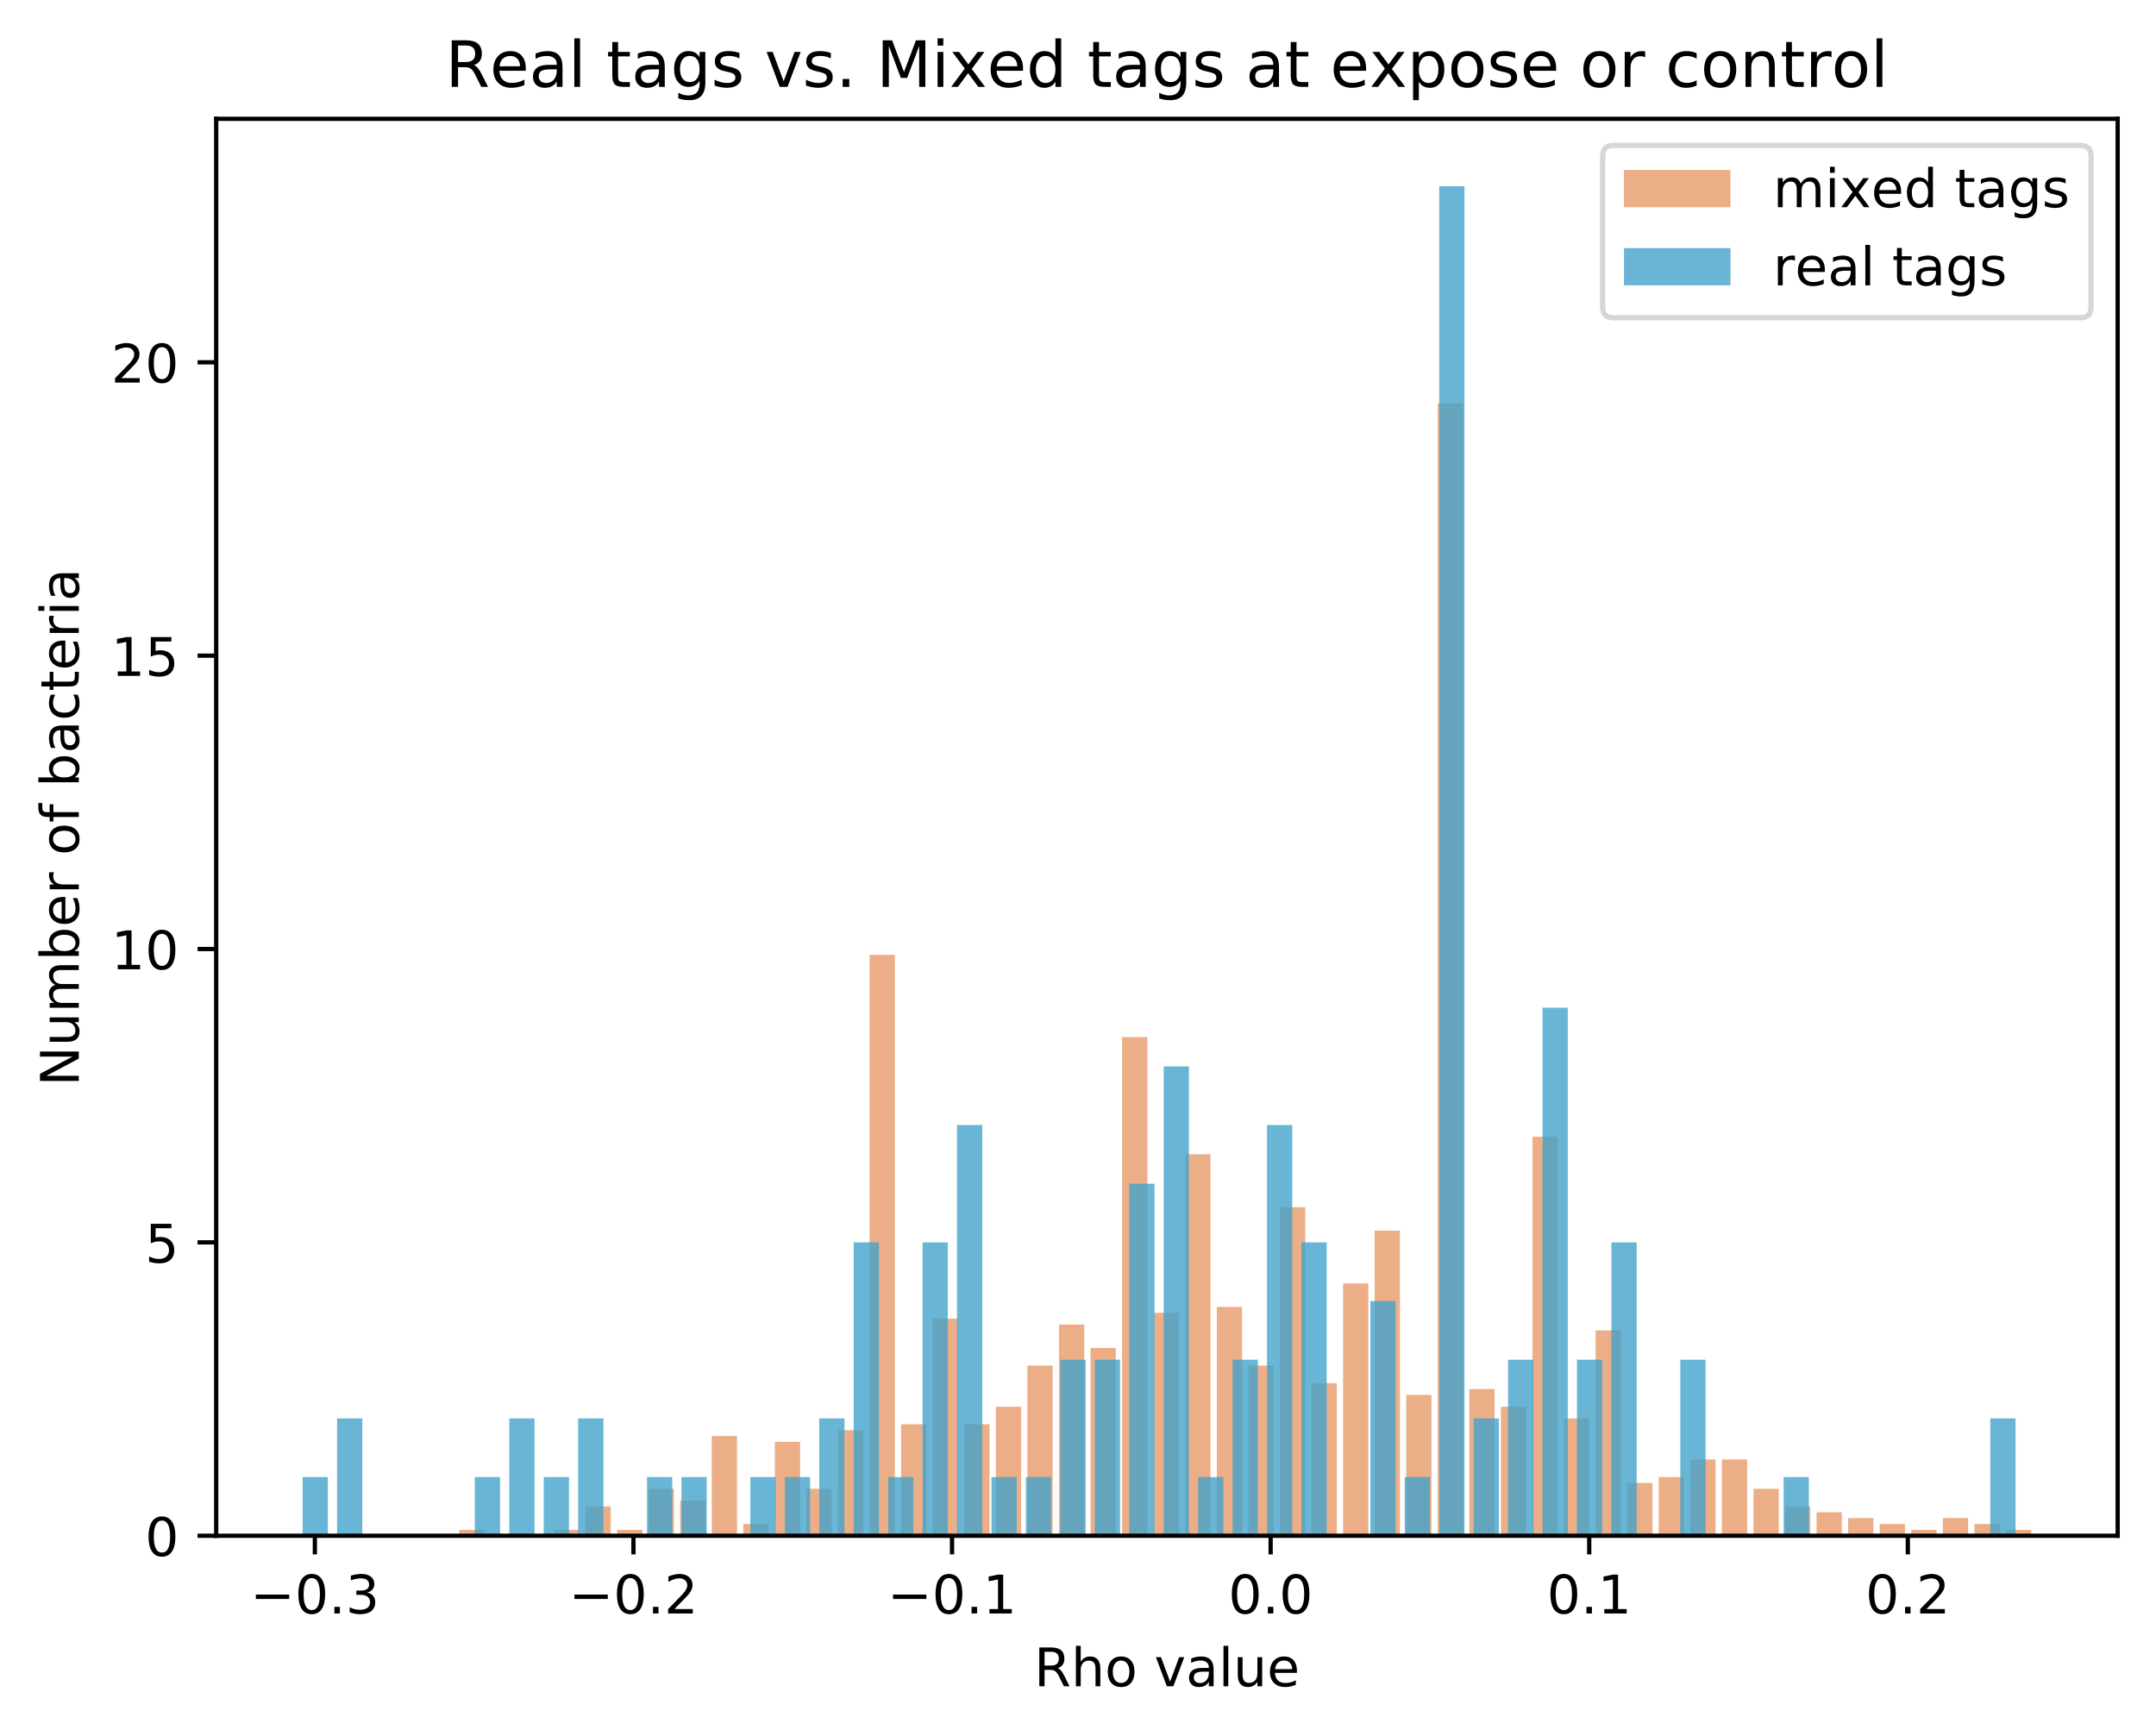 <?xml version="1.0" encoding="utf-8" standalone="no"?>
<!DOCTYPE svg PUBLIC "-//W3C//DTD SVG 1.1//EN"
  "http://www.w3.org/Graphics/SVG/1.1/DTD/svg11.dtd">
<!-- Created with matplotlib (https://matplotlib.org/) -->
<svg height="325.986pt" version="1.1" viewBox="0 0 404.923 325.986" width="404.923pt" xmlns="http://www.w3.org/2000/svg" xmlns:xlink="http://www.w3.org/1999/xlink">
 <defs>
  <style type="text/css">
*{stroke-linecap:butt;stroke-linejoin:round;}
  </style>
 </defs>
 <g id="figure_1">
  <g id="patch_1">
   <path d="M 0 325.986 
L 404.923 325.986 
L 404.923 0 
L 0 0 
z
" style="fill:#ffffff;"/>
  </g>
  <g id="axes_1">
   <g id="patch_2">
    <path d="M 40.603 288.43 
L 397.723 288.43 
L 397.723 22.318 
L 40.603 22.318 
z
" style="fill:#ffffff;"/>
   </g>
   <g id="patch_3">
    <path clip-path="url(#pdf16e5a2d6)" d="M 86.247 288.43 
L 90.99 288.43 
L 90.99 287.328 
L 86.247 287.328 
z
" style="fill:#d95f0e;opacity:0.5;"/>
   </g>
   <g id="patch_4">
    <path clip-path="url(#pdf16e5a2d6)" d="M 92.176 288.43 
L 96.919 288.43 
L 96.919 288.43 
L 92.176 288.43 
z
" style="fill:#d95f0e;opacity:0.5;"/>
   </g>
   <g id="patch_5">
    <path clip-path="url(#pdf16e5a2d6)" d="M 98.104 288.43 
L 102.847 288.43 
L 102.847 288.43 
L 98.104 288.43 
z
" style="fill:#d95f0e;opacity:0.5;"/>
   </g>
   <g id="patch_6">
    <path clip-path="url(#pdf16e5a2d6)" d="M 104.033 288.43 
L 108.776 288.43 
L 108.776 287.328 
L 104.033 287.328 
z
" style="fill:#d95f0e;opacity:0.5;"/>
   </g>
   <g id="patch_7">
    <path clip-path="url(#pdf16e5a2d6)" d="M 109.961 288.43 
L 114.704 288.43 
L 114.704 282.921 
L 109.961 282.921 
z
" style="fill:#d95f0e;opacity:0.5;"/>
   </g>
   <g id="patch_8">
    <path clip-path="url(#pdf16e5a2d6)" d="M 115.89 288.43 
L 120.633 288.43 
L 120.633 287.328 
L 115.89 287.328 
z
" style="fill:#d95f0e;opacity:0.5;"/>
   </g>
   <g id="patch_9">
    <path clip-path="url(#pdf16e5a2d6)" d="M 121.819 288.43 
L 126.561 288.43 
L 126.561 279.615 
L 121.819 279.615 
z
" style="fill:#d95f0e;opacity:0.5;"/>
   </g>
   <g id="patch_10">
    <path clip-path="url(#pdf16e5a2d6)" d="M 127.747 288.43 
L 132.49 288.43 
L 132.49 281.819 
L 127.747 281.819 
z
" style="fill:#d95f0e;opacity:0.5;"/>
   </g>
   <g id="patch_11">
    <path clip-path="url(#pdf16e5a2d6)" d="M 133.676 288.43 
L 138.419 288.43 
L 138.419 269.698 
L 133.676 269.698 
z
" style="fill:#d95f0e;opacity:0.5;"/>
   </g>
   <g id="patch_12">
    <path clip-path="url(#pdf16e5a2d6)" d="M 139.604 288.43 
L 144.347 288.43 
L 144.347 286.226 
L 139.604 286.226 
z
" style="fill:#d95f0e;opacity:0.5;"/>
   </g>
   <g id="patch_13">
    <path clip-path="url(#pdf16e5a2d6)" d="M 145.533 288.43 
L 150.276 288.43 
L 150.276 270.8 
L 145.533 270.8 
z
" style="fill:#d95f0e;opacity:0.5;"/>
   </g>
   <g id="patch_14">
    <path clip-path="url(#pdf16e5a2d6)" d="M 151.461 288.43 
L 156.204 288.43 
L 156.204 279.615 
L 151.461 279.615 
z
" style="fill:#d95f0e;opacity:0.5;"/>
   </g>
   <g id="patch_15">
    <path clip-path="url(#pdf16e5a2d6)" d="M 157.39 288.43 
L 162.133 288.43 
L 162.133 268.596 
L 157.39 268.596 
z
" style="fill:#d95f0e;opacity:0.5;"/>
   </g>
   <g id="patch_16">
    <path clip-path="url(#pdf16e5a2d6)" d="M 163.319 288.43 
L 168.062 288.43 
L 168.062 179.341 
L 163.319 179.341 
z
" style="fill:#d95f0e;opacity:0.5;"/>
   </g>
   <g id="patch_17">
    <path clip-path="url(#pdf16e5a2d6)" d="M 169.247 288.43 
L 173.99 288.43 
L 173.99 267.494 
L 169.247 267.494 
z
" style="fill:#d95f0e;opacity:0.5;"/>
   </g>
   <g id="patch_18">
    <path clip-path="url(#pdf16e5a2d6)" d="M 175.176 288.43 
L 179.919 288.43 
L 179.919 247.659 
L 175.176 247.659 
z
" style="fill:#d95f0e;opacity:0.5;"/>
   </g>
   <g id="patch_19">
    <path clip-path="url(#pdf16e5a2d6)" d="M 181.104 288.43 
L 185.847 288.43 
L 185.847 267.494 
L 181.104 267.494 
z
" style="fill:#d95f0e;opacity:0.5;"/>
   </g>
   <g id="patch_20">
    <path clip-path="url(#pdf16e5a2d6)" d="M 187.033 288.43 
L 191.776 288.43 
L 191.776 264.188 
L 187.033 264.188 
z
" style="fill:#d95f0e;opacity:0.5;"/>
   </g>
   <g id="patch_21">
    <path clip-path="url(#pdf16e5a2d6)" d="M 192.962 288.43 
L 197.704 288.43 
L 197.704 256.475 
L 192.962 256.475 
z
" style="fill:#d95f0e;opacity:0.5;"/>
   </g>
   <g id="patch_22">
    <path clip-path="url(#pdf16e5a2d6)" d="M 198.89 288.43 
L 203.633 288.43 
L 203.633 248.761 
L 198.89 248.761 
z
" style="fill:#d95f0e;opacity:0.5;"/>
   </g>
   <g id="patch_23">
    <path clip-path="url(#pdf16e5a2d6)" d="M 204.819 288.43 
L 209.562 288.43 
L 209.562 253.169 
L 204.819 253.169 
z
" style="fill:#d95f0e;opacity:0.5;"/>
   </g>
   <g id="patch_24">
    <path clip-path="url(#pdf16e5a2d6)" d="M 210.747 288.43 
L 215.49 288.43 
L 215.49 194.768 
L 210.747 194.768 
z
" style="fill:#d95f0e;opacity:0.5;"/>
   </g>
   <g id="patch_25">
    <path clip-path="url(#pdf16e5a2d6)" d="M 216.676 288.43 
L 221.419 288.43 
L 221.419 246.557 
L 216.676 246.557 
z
" style="fill:#d95f0e;opacity:0.5;"/>
   </g>
   <g id="patch_26">
    <path clip-path="url(#pdf16e5a2d6)" d="M 222.604 288.43 
L 227.347 288.43 
L 227.347 216.806 
L 222.604 216.806 
z
" style="fill:#d95f0e;opacity:0.5;"/>
   </g>
   <g id="patch_27">
    <path clip-path="url(#pdf16e5a2d6)" d="M 228.533 288.43 
L 233.276 288.43 
L 233.276 245.456 
L 228.533 245.456 
z
" style="fill:#d95f0e;opacity:0.5;"/>
   </g>
   <g id="patch_28">
    <path clip-path="url(#pdf16e5a2d6)" d="M 234.462 288.43 
L 239.204 288.43 
L 239.204 256.475 
L 234.462 256.475 
z
" style="fill:#d95f0e;opacity:0.5;"/>
   </g>
   <g id="patch_29">
    <path clip-path="url(#pdf16e5a2d6)" d="M 240.39 288.43 
L 245.133 288.43 
L 245.133 226.723 
L 240.39 226.723 
z
" style="fill:#d95f0e;opacity:0.5;"/>
   </g>
   <g id="patch_30">
    <path clip-path="url(#pdf16e5a2d6)" d="M 246.319 288.43 
L 251.062 288.43 
L 251.062 259.78 
L 246.319 259.78 
z
" style="fill:#d95f0e;opacity:0.5;"/>
   </g>
   <g id="patch_31">
    <path clip-path="url(#pdf16e5a2d6)" d="M 252.247 288.43 
L 256.99 288.43 
L 256.99 241.048 
L 252.247 241.048 
z
" style="fill:#d95f0e;opacity:0.5;"/>
   </g>
   <g id="patch_32">
    <path clip-path="url(#pdf16e5a2d6)" d="M 258.176 288.43 
L 262.919 288.43 
L 262.919 231.131 
L 258.176 231.131 
z
" style="fill:#d95f0e;opacity:0.5;"/>
   </g>
   <g id="patch_33">
    <path clip-path="url(#pdf16e5a2d6)" d="M 264.105 288.43 
L 268.847 288.43 
L 268.847 261.984 
L 264.105 261.984 
z
" style="fill:#d95f0e;opacity:0.5;"/>
   </g>
   <g id="patch_34">
    <path clip-path="url(#pdf16e5a2d6)" d="M 270.033 288.43 
L 274.776 288.43 
L 274.776 75.761 
L 270.033 75.761 
z
" style="fill:#d95f0e;opacity:0.5;"/>
   </g>
   <g id="patch_35">
    <path clip-path="url(#pdf16e5a2d6)" d="M 275.962 288.43 
L 280.705 288.43 
L 280.705 260.882 
L 275.962 260.882 
z
" style="fill:#d95f0e;opacity:0.5;"/>
   </g>
   <g id="patch_36">
    <path clip-path="url(#pdf16e5a2d6)" d="M 281.89 288.43 
L 286.633 288.43 
L 286.633 264.188 
L 281.89 264.188 
z
" style="fill:#d95f0e;opacity:0.5;"/>
   </g>
   <g id="patch_37">
    <path clip-path="url(#pdf16e5a2d6)" d="M 287.819 288.43 
L 292.562 288.43 
L 292.562 213.5 
L 287.819 213.5 
z
" style="fill:#d95f0e;opacity:0.5;"/>
   </g>
   <g id="patch_38">
    <path clip-path="url(#pdf16e5a2d6)" d="M 293.747 288.43 
L 298.49 288.43 
L 298.49 266.392 
L 293.747 266.392 
z
" style="fill:#d95f0e;opacity:0.5;"/>
   </g>
   <g id="patch_39">
    <path clip-path="url(#pdf16e5a2d6)" d="M 299.676 288.43 
L 304.419 288.43 
L 304.419 249.863 
L 299.676 249.863 
z
" style="fill:#d95f0e;opacity:0.5;"/>
   </g>
   <g id="patch_40">
    <path clip-path="url(#pdf16e5a2d6)" d="M 305.605 288.43 
L 310.347 288.43 
L 310.347 278.513 
L 305.605 278.513 
z
" style="fill:#d95f0e;opacity:0.5;"/>
   </g>
   <g id="patch_41">
    <path clip-path="url(#pdf16e5a2d6)" d="M 311.533 288.43 
L 316.276 288.43 
L 316.276 277.411 
L 311.533 277.411 
z
" style="fill:#d95f0e;opacity:0.5;"/>
   </g>
   <g id="patch_42">
    <path clip-path="url(#pdf16e5a2d6)" d="M 317.462 288.43 
L 322.205 288.43 
L 322.205 274.105 
L 317.462 274.105 
z
" style="fill:#d95f0e;opacity:0.5;"/>
   </g>
   <g id="patch_43">
    <path clip-path="url(#pdf16e5a2d6)" d="M 323.39 288.43 
L 328.133 288.43 
L 328.133 274.105 
L 323.39 274.105 
z
" style="fill:#d95f0e;opacity:0.5;"/>
   </g>
   <g id="patch_44">
    <path clip-path="url(#pdf16e5a2d6)" d="M 329.319 288.43 
L 334.062 288.43 
L 334.062 279.615 
L 329.319 279.615 
z
" style="fill:#d95f0e;opacity:0.5;"/>
   </g>
   <g id="patch_45">
    <path clip-path="url(#pdf16e5a2d6)" d="M 335.247 288.43 
L 339.99 288.43 
L 339.99 282.921 
L 335.247 282.921 
z
" style="fill:#d95f0e;opacity:0.5;"/>
   </g>
   <g id="patch_46">
    <path clip-path="url(#pdf16e5a2d6)" d="M 341.176 288.43 
L 345.919 288.43 
L 345.919 284.022 
L 341.176 284.022 
z
" style="fill:#d95f0e;opacity:0.5;"/>
   </g>
   <g id="patch_47">
    <path clip-path="url(#pdf16e5a2d6)" d="M 347.105 288.43 
L 351.847 288.43 
L 351.847 285.124 
L 347.105 285.124 
z
" style="fill:#d95f0e;opacity:0.5;"/>
   </g>
   <g id="patch_48">
    <path clip-path="url(#pdf16e5a2d6)" d="M 353.033 288.43 
L 357.776 288.43 
L 357.776 286.226 
L 353.033 286.226 
z
" style="fill:#d95f0e;opacity:0.5;"/>
   </g>
   <g id="patch_49">
    <path clip-path="url(#pdf16e5a2d6)" d="M 358.962 288.43 
L 363.705 288.43 
L 363.705 287.328 
L 358.962 287.328 
z
" style="fill:#d95f0e;opacity:0.5;"/>
   </g>
   <g id="patch_50">
    <path clip-path="url(#pdf16e5a2d6)" d="M 364.89 288.43 
L 369.633 288.43 
L 369.633 285.124 
L 364.89 285.124 
z
" style="fill:#d95f0e;opacity:0.5;"/>
   </g>
   <g id="patch_51">
    <path clip-path="url(#pdf16e5a2d6)" d="M 370.819 288.43 
L 375.562 288.43 
L 375.562 286.226 
L 370.819 286.226 
z
" style="fill:#d95f0e;opacity:0.5;"/>
   </g>
   <g id="patch_52">
    <path clip-path="url(#pdf16e5a2d6)" d="M 376.748 288.43 
L 381.49 288.43 
L 381.49 287.328 
L 376.748 287.328 
z
" style="fill:#d95f0e;opacity:0.5;"/>
   </g>
   <g id="patch_53">
    <path clip-path="url(#pdf16e5a2d6)" d="M 56.836 288.43 
L 61.579 288.43 
L 61.579 277.411 
L 56.836 277.411 
z
" style="fill:#43a2ca;opacity:0.8;"/>
   </g>
   <g id="patch_54">
    <path clip-path="url(#pdf16e5a2d6)" d="M 63.305 288.43 
L 68.047 288.43 
L 68.047 266.392 
L 63.305 266.392 
z
" style="fill:#43a2ca;opacity:0.8;"/>
   </g>
   <g id="patch_55">
    <path clip-path="url(#pdf16e5a2d6)" d="M 69.773 288.43 
L 74.516 288.43 
L 74.516 288.43 
L 69.773 288.43 
z
" style="fill:#43a2ca;opacity:0.8;"/>
   </g>
   <g id="patch_56">
    <path clip-path="url(#pdf16e5a2d6)" d="M 76.242 288.43 
L 80.985 288.43 
L 80.985 288.43 
L 76.242 288.43 
z
" style="fill:#43a2ca;opacity:0.8;"/>
   </g>
   <g id="patch_57">
    <path clip-path="url(#pdf16e5a2d6)" d="M 82.71 288.43 
L 87.453 288.43 
L 87.453 288.43 
L 82.71 288.43 
z
" style="fill:#43a2ca;opacity:0.8;"/>
   </g>
   <g id="patch_58">
    <path clip-path="url(#pdf16e5a2d6)" d="M 89.179 288.43 
L 93.922 288.43 
L 93.922 277.411 
L 89.179 277.411 
z
" style="fill:#43a2ca;opacity:0.8;"/>
   </g>
   <g id="patch_59">
    <path clip-path="url(#pdf16e5a2d6)" d="M 95.648 288.43 
L 100.391 288.43 
L 100.391 266.392 
L 95.648 266.392 
z
" style="fill:#43a2ca;opacity:0.8;"/>
   </g>
   <g id="patch_60">
    <path clip-path="url(#pdf16e5a2d6)" d="M 102.116 288.43 
L 106.859 288.43 
L 106.859 277.411 
L 102.116 277.411 
z
" style="fill:#43a2ca;opacity:0.8;"/>
   </g>
   <g id="patch_61">
    <path clip-path="url(#pdf16e5a2d6)" d="M 108.585 288.43 
L 113.328 288.43 
L 113.328 266.392 
L 108.585 266.392 
z
" style="fill:#43a2ca;opacity:0.8;"/>
   </g>
   <g id="patch_62">
    <path clip-path="url(#pdf16e5a2d6)" d="M 115.054 288.43 
L 119.797 288.43 
L 119.797 288.43 
L 115.054 288.43 
z
" style="fill:#43a2ca;opacity:0.8;"/>
   </g>
   <g id="patch_63">
    <path clip-path="url(#pdf16e5a2d6)" d="M 121.522 288.43 
L 126.265 288.43 
L 126.265 277.411 
L 121.522 277.411 
z
" style="fill:#43a2ca;opacity:0.8;"/>
   </g>
   <g id="patch_64">
    <path clip-path="url(#pdf16e5a2d6)" d="M 127.991 288.43 
L 132.734 288.43 
L 132.734 277.411 
L 127.991 277.411 
z
" style="fill:#43a2ca;opacity:0.8;"/>
   </g>
   <g id="patch_65">
    <path clip-path="url(#pdf16e5a2d6)" d="M 134.46 288.43 
L 139.203 288.43 
L 139.203 288.43 
L 134.46 288.43 
z
" style="fill:#43a2ca;opacity:0.8;"/>
   </g>
   <g id="patch_66">
    <path clip-path="url(#pdf16e5a2d6)" d="M 140.928 288.43 
L 145.671 288.43 
L 145.671 277.411 
L 140.928 277.411 
z
" style="fill:#43a2ca;opacity:0.8;"/>
   </g>
   <g id="patch_67">
    <path clip-path="url(#pdf16e5a2d6)" d="M 147.397 288.43 
L 152.14 288.43 
L 152.14 277.411 
L 147.397 277.411 
z
" style="fill:#43a2ca;opacity:0.8;"/>
   </g>
   <g id="patch_68">
    <path clip-path="url(#pdf16e5a2d6)" d="M 153.866 288.43 
L 158.609 288.43 
L 158.609 266.392 
L 153.866 266.392 
z
" style="fill:#43a2ca;opacity:0.8;"/>
   </g>
   <g id="patch_69">
    <path clip-path="url(#pdf16e5a2d6)" d="M 160.334 288.43 
L 165.077 288.43 
L 165.077 233.334 
L 160.334 233.334 
z
" style="fill:#43a2ca;opacity:0.8;"/>
   </g>
   <g id="patch_70">
    <path clip-path="url(#pdf16e5a2d6)" d="M 166.803 288.43 
L 171.546 288.43 
L 171.546 277.411 
L 166.803 277.411 
z
" style="fill:#43a2ca;opacity:0.8;"/>
   </g>
   <g id="patch_71">
    <path clip-path="url(#pdf16e5a2d6)" d="M 173.272 288.43 
L 178.015 288.43 
L 178.015 233.334 
L 173.272 233.334 
z
" style="fill:#43a2ca;opacity:0.8;"/>
   </g>
   <g id="patch_72">
    <path clip-path="url(#pdf16e5a2d6)" d="M 179.74 288.43 
L 184.483 288.43 
L 184.483 211.296 
L 179.74 211.296 
z
" style="fill:#43a2ca;opacity:0.8;"/>
   </g>
   <g id="patch_73">
    <path clip-path="url(#pdf16e5a2d6)" d="M 186.209 288.43 
L 190.952 288.43 
L 190.952 277.411 
L 186.209 277.411 
z
" style="fill:#43a2ca;opacity:0.8;"/>
   </g>
   <g id="patch_74">
    <path clip-path="url(#pdf16e5a2d6)" d="M 192.678 288.43 
L 197.421 288.43 
L 197.421 277.411 
L 192.678 277.411 
z
" style="fill:#43a2ca;opacity:0.8;"/>
   </g>
   <g id="patch_75">
    <path clip-path="url(#pdf16e5a2d6)" d="M 199.146 288.43 
L 203.889 288.43 
L 203.889 255.373 
L 199.146 255.373 
z
" style="fill:#43a2ca;opacity:0.8;"/>
   </g>
   <g id="patch_76">
    <path clip-path="url(#pdf16e5a2d6)" d="M 205.615 288.43 
L 210.358 288.43 
L 210.358 255.373 
L 205.615 255.373 
z
" style="fill:#43a2ca;opacity:0.8;"/>
   </g>
   <g id="patch_77">
    <path clip-path="url(#pdf16e5a2d6)" d="M 212.084 288.43 
L 216.826 288.43 
L 216.826 222.315 
L 212.084 222.315 
z
" style="fill:#43a2ca;opacity:0.8;"/>
   </g>
   <g id="patch_78">
    <path clip-path="url(#pdf16e5a2d6)" d="M 218.552 288.43 
L 223.295 288.43 
L 223.295 200.277 
L 218.552 200.277 
z
" style="fill:#43a2ca;opacity:0.8;"/>
   </g>
   <g id="patch_79">
    <path clip-path="url(#pdf16e5a2d6)" d="M 225.021 288.43 
L 229.764 288.43 
L 229.764 277.411 
L 225.021 277.411 
z
" style="fill:#43a2ca;opacity:0.8;"/>
   </g>
   <g id="patch_80">
    <path clip-path="url(#pdf16e5a2d6)" d="M 231.49 288.43 
L 236.232 288.43 
L 236.232 255.373 
L 231.49 255.373 
z
" style="fill:#43a2ca;opacity:0.8;"/>
   </g>
   <g id="patch_81">
    <path clip-path="url(#pdf16e5a2d6)" d="M 237.958 288.43 
L 242.701 288.43 
L 242.701 211.296 
L 237.958 211.296 
z
" style="fill:#43a2ca;opacity:0.8;"/>
   </g>
   <g id="patch_82">
    <path clip-path="url(#pdf16e5a2d6)" d="M 244.427 288.43 
L 249.17 288.43 
L 249.17 233.334 
L 244.427 233.334 
z
" style="fill:#43a2ca;opacity:0.8;"/>
   </g>
   <g id="patch_83">
    <path clip-path="url(#pdf16e5a2d6)" d="M 250.896 288.43 
L 255.638 288.43 
L 255.638 288.43 
L 250.896 288.43 
z
" style="fill:#43a2ca;opacity:0.8;"/>
   </g>
   <g id="patch_84">
    <path clip-path="url(#pdf16e5a2d6)" d="M 257.364 288.43 
L 262.107 288.43 
L 262.107 244.354 
L 257.364 244.354 
z
" style="fill:#43a2ca;opacity:0.8;"/>
   </g>
   <g id="patch_85">
    <path clip-path="url(#pdf16e5a2d6)" d="M 263.833 288.43 
L 268.576 288.43 
L 268.576 277.411 
L 263.833 277.411 
z
" style="fill:#43a2ca;opacity:0.8;"/>
   </g>
   <g id="patch_86">
    <path clip-path="url(#pdf16e5a2d6)" d="M 270.302 288.43 
L 275.044 288.43 
L 275.044 34.99 
L 270.302 34.99 
z
" style="fill:#43a2ca;opacity:0.8;"/>
   </g>
   <g id="patch_87">
    <path clip-path="url(#pdf16e5a2d6)" d="M 276.77 288.43 
L 281.513 288.43 
L 281.513 266.392 
L 276.77 266.392 
z
" style="fill:#43a2ca;opacity:0.8;"/>
   </g>
   <g id="patch_88">
    <path clip-path="url(#pdf16e5a2d6)" d="M 283.239 288.43 
L 287.982 288.43 
L 287.982 255.373 
L 283.239 255.373 
z
" style="fill:#43a2ca;opacity:0.8;"/>
   </g>
   <g id="patch_89">
    <path clip-path="url(#pdf16e5a2d6)" d="M 289.708 288.43 
L 294.45 288.43 
L 294.45 189.258 
L 289.708 189.258 
z
" style="fill:#43a2ca;opacity:0.8;"/>
   </g>
   <g id="patch_90">
    <path clip-path="url(#pdf16e5a2d6)" d="M 296.176 288.43 
L 300.919 288.43 
L 300.919 255.373 
L 296.176 255.373 
z
" style="fill:#43a2ca;opacity:0.8;"/>
   </g>
   <g id="patch_91">
    <path clip-path="url(#pdf16e5a2d6)" d="M 302.645 288.43 
L 307.388 288.43 
L 307.388 233.334 
L 302.645 233.334 
z
" style="fill:#43a2ca;opacity:0.8;"/>
   </g>
   <g id="patch_92">
    <path clip-path="url(#pdf16e5a2d6)" d="M 309.113 288.43 
L 313.856 288.43 
L 313.856 288.43 
L 309.113 288.43 
z
" style="fill:#43a2ca;opacity:0.8;"/>
   </g>
   <g id="patch_93">
    <path clip-path="url(#pdf16e5a2d6)" d="M 315.582 288.43 
L 320.325 288.43 
L 320.325 255.373 
L 315.582 255.373 
z
" style="fill:#43a2ca;opacity:0.8;"/>
   </g>
   <g id="patch_94">
    <path clip-path="url(#pdf16e5a2d6)" d="M 322.051 288.43 
L 326.794 288.43 
L 326.794 288.43 
L 322.051 288.43 
z
" style="fill:#43a2ca;opacity:0.8;"/>
   </g>
   <g id="patch_95">
    <path clip-path="url(#pdf16e5a2d6)" d="M 328.519 288.43 
L 333.262 288.43 
L 333.262 288.43 
L 328.519 288.43 
z
" style="fill:#43a2ca;opacity:0.8;"/>
   </g>
   <g id="patch_96">
    <path clip-path="url(#pdf16e5a2d6)" d="M 334.988 288.43 
L 339.731 288.43 
L 339.731 277.411 
L 334.988 277.411 
z
" style="fill:#43a2ca;opacity:0.8;"/>
   </g>
   <g id="patch_97">
    <path clip-path="url(#pdf16e5a2d6)" d="M 341.457 288.43 
L 346.2 288.43 
L 346.2 288.43 
L 341.457 288.43 
z
" style="fill:#43a2ca;opacity:0.8;"/>
   </g>
   <g id="patch_98">
    <path clip-path="url(#pdf16e5a2d6)" d="M 347.925 288.43 
L 352.668 288.43 
L 352.668 288.43 
L 347.925 288.43 
z
" style="fill:#43a2ca;opacity:0.8;"/>
   </g>
   <g id="patch_99">
    <path clip-path="url(#pdf16e5a2d6)" d="M 354.394 288.43 
L 359.137 288.43 
L 359.137 288.43 
L 354.394 288.43 
z
" style="fill:#43a2ca;opacity:0.8;"/>
   </g>
   <g id="patch_100">
    <path clip-path="url(#pdf16e5a2d6)" d="M 360.863 288.43 
L 365.606 288.43 
L 365.606 288.43 
L 360.863 288.43 
z
" style="fill:#43a2ca;opacity:0.8;"/>
   </g>
   <g id="patch_101">
    <path clip-path="url(#pdf16e5a2d6)" d="M 367.331 288.43 
L 372.074 288.43 
L 372.074 288.43 
L 367.331 288.43 
z
" style="fill:#43a2ca;opacity:0.8;"/>
   </g>
   <g id="patch_102">
    <path clip-path="url(#pdf16e5a2d6)" d="M 373.8 288.43 
L 378.543 288.43 
L 378.543 266.392 
L 373.8 266.392 
z
" style="fill:#43a2ca;opacity:0.8;"/>
   </g>
   <g id="matplotlib.axis_1">
    <g id="xtick_1">
     <g id="line2d_1">
      <defs>
       <path d="M 0 0 
L 0 3.5 
" id="m861b0abe89" style="stroke:#000000;stroke-width:0.8;"/>
      </defs>
      <g>
       <use style="stroke:#000000;stroke-width:0.8;" x="59.135" xlink:href="#m861b0abe89" y="288.43"/>
      </g>
     </g>
     <g id="text_1">
      <!-- −0.3 -->
      <defs>
       <path d="M 10.594 35.5 
L 73.188 35.5 
L 73.188 27.203 
L 10.594 27.203 
z
" id="DejaVuSans-8722"/>
       <path d="M 31.781 66.406 
Q 24.172 66.406 20.328 58.906 
Q 16.5 51.422 16.5 36.375 
Q 16.5 21.391 20.328 13.891 
Q 24.172 6.391 31.781 6.391 
Q 39.453 6.391 43.281 13.891 
Q 47.125 21.391 47.125 36.375 
Q 47.125 51.422 43.281 58.906 
Q 39.453 66.406 31.781 66.406 
z
M 31.781 74.219 
Q 44.047 74.219 50.516 64.516 
Q 56.984 54.828 56.984 36.375 
Q 56.984 17.969 50.516 8.266 
Q 44.047 -1.422 31.781 -1.422 
Q 19.531 -1.422 13.062 8.266 
Q 6.594 17.969 6.594 36.375 
Q 6.594 54.828 13.062 64.516 
Q 19.531 74.219 31.781 74.219 
z
" id="DejaVuSans-48"/>
       <path d="M 10.688 12.406 
L 21 12.406 
L 21 0 
L 10.688 0 
z
" id="DejaVuSans-46"/>
       <path d="M 40.578 39.312 
Q 47.656 37.797 51.625 33 
Q 55.609 28.219 55.609 21.188 
Q 55.609 10.406 48.188 4.484 
Q 40.766 -1.422 27.094 -1.422 
Q 22.516 -1.422 17.656 -0.516 
Q 12.797 0.391 7.625 2.203 
L 7.625 11.719 
Q 11.719 9.328 16.594 8.109 
Q 21.484 6.891 26.812 6.891 
Q 36.078 6.891 40.938 10.547 
Q 45.797 14.203 45.797 21.188 
Q 45.797 27.641 41.281 31.266 
Q 36.766 34.906 28.719 34.906 
L 20.219 34.906 
L 20.219 43.016 
L 29.109 43.016 
Q 36.375 43.016 40.234 45.922 
Q 44.094 48.828 44.094 54.297 
Q 44.094 59.906 40.109 62.906 
Q 36.141 65.922 28.719 65.922 
Q 24.656 65.922 20.016 65.031 
Q 15.375 64.156 9.812 62.312 
L 9.812 71.094 
Q 15.438 72.656 20.344 73.438 
Q 25.25 74.219 29.594 74.219 
Q 40.828 74.219 47.359 69.109 
Q 53.906 64.016 53.906 55.328 
Q 53.906 49.266 50.438 45.094 
Q 46.969 40.922 40.578 39.312 
z
" id="DejaVuSans-51"/>
      </defs>
      <g transform="translate(46.994 303.029)scale(0.1 -0.1)">
       <use xlink:href="#DejaVuSans-8722"/>
       <use x="83.789" xlink:href="#DejaVuSans-48"/>
       <use x="147.412" xlink:href="#DejaVuSans-46"/>
       <use x="179.199" xlink:href="#DejaVuSans-51"/>
      </g>
     </g>
    </g>
    <g id="xtick_2">
     <g id="line2d_2">
      <g>
       <use style="stroke:#000000;stroke-width:0.8;" x="118.971" xlink:href="#m861b0abe89" y="288.43"/>
      </g>
     </g>
     <g id="text_2">
      <!-- −0.2 -->
      <defs>
       <path d="M 19.188 8.297 
L 53.609 8.297 
L 53.609 0 
L 7.328 0 
L 7.328 8.297 
Q 12.938 14.109 22.625 23.891 
Q 32.328 33.688 34.812 36.531 
Q 39.547 41.844 41.422 45.531 
Q 43.312 49.219 43.312 52.781 
Q 43.312 58.594 39.234 62.25 
Q 35.156 65.922 28.609 65.922 
Q 23.969 65.922 18.812 64.312 
Q 13.672 62.703 7.812 59.422 
L 7.812 69.391 
Q 13.766 71.781 18.938 73 
Q 24.125 74.219 28.422 74.219 
Q 39.75 74.219 46.484 68.547 
Q 53.219 62.891 53.219 53.422 
Q 53.219 48.922 51.531 44.891 
Q 49.859 40.875 45.406 35.406 
Q 44.188 33.984 37.641 27.219 
Q 31.109 20.453 19.188 8.297 
z
" id="DejaVuSans-50"/>
      </defs>
      <g transform="translate(106.829 303.029)scale(0.1 -0.1)">
       <use xlink:href="#DejaVuSans-8722"/>
       <use x="83.789" xlink:href="#DejaVuSans-48"/>
       <use x="147.412" xlink:href="#DejaVuSans-46"/>
       <use x="179.199" xlink:href="#DejaVuSans-50"/>
      </g>
     </g>
    </g>
    <g id="xtick_3">
     <g id="line2d_3">
      <g>
       <use style="stroke:#000000;stroke-width:0.8;" x="178.806" xlink:href="#m861b0abe89" y="288.43"/>
      </g>
     </g>
     <g id="text_3">
      <!-- −0.1 -->
      <defs>
       <path d="M 12.406 8.297 
L 28.516 8.297 
L 28.516 63.922 
L 10.984 60.406 
L 10.984 69.391 
L 28.422 72.906 
L 38.281 72.906 
L 38.281 8.297 
L 54.391 8.297 
L 54.391 0 
L 12.406 0 
z
" id="DejaVuSans-49"/>
      </defs>
      <g transform="translate(166.664 303.029)scale(0.1 -0.1)">
       <use xlink:href="#DejaVuSans-8722"/>
       <use x="83.789" xlink:href="#DejaVuSans-48"/>
       <use x="147.412" xlink:href="#DejaVuSans-46"/>
       <use x="179.199" xlink:href="#DejaVuSans-49"/>
      </g>
     </g>
    </g>
    <g id="xtick_4">
     <g id="line2d_4">
      <g>
       <use style="stroke:#000000;stroke-width:0.8;" x="238.641" xlink:href="#m861b0abe89" y="288.43"/>
      </g>
     </g>
     <g id="text_4">
      <!-- 0.0 -->
      <g transform="translate(230.69 303.029)scale(0.1 -0.1)">
       <use xlink:href="#DejaVuSans-48"/>
       <use x="63.623" xlink:href="#DejaVuSans-46"/>
       <use x="95.41" xlink:href="#DejaVuSans-48"/>
      </g>
     </g>
    </g>
    <g id="xtick_5">
     <g id="line2d_5">
      <g>
       <use style="stroke:#000000;stroke-width:0.8;" x="298.476" xlink:href="#m861b0abe89" y="288.43"/>
      </g>
     </g>
     <g id="text_5">
      <!-- 0.1 -->
      <g transform="translate(290.525 303.029)scale(0.1 -0.1)">
       <use xlink:href="#DejaVuSans-48"/>
       <use x="63.623" xlink:href="#DejaVuSans-46"/>
       <use x="95.41" xlink:href="#DejaVuSans-49"/>
      </g>
     </g>
    </g>
    <g id="xtick_6">
     <g id="line2d_6">
      <g>
       <use style="stroke:#000000;stroke-width:0.8;" x="358.312" xlink:href="#m861b0abe89" y="288.43"/>
      </g>
     </g>
     <g id="text_6">
      <!-- 0.2 -->
      <g transform="translate(350.36 303.029)scale(0.1 -0.1)">
       <use xlink:href="#DejaVuSans-48"/>
       <use x="63.623" xlink:href="#DejaVuSans-46"/>
       <use x="95.41" xlink:href="#DejaVuSans-50"/>
      </g>
     </g>
    </g>
    <g id="text_7">
     <!-- Rho value -->
     <defs>
      <path d="M 44.391 34.188 
Q 47.562 33.109 50.562 29.594 
Q 53.562 26.078 56.594 19.922 
L 66.609 0 
L 56 0 
L 46.688 18.703 
Q 43.062 26.031 39.672 28.422 
Q 36.281 30.812 30.422 30.812 
L 19.672 30.812 
L 19.672 0 
L 9.812 0 
L 9.812 72.906 
L 32.078 72.906 
Q 44.578 72.906 50.734 67.672 
Q 56.891 62.453 56.891 51.906 
Q 56.891 45.016 53.688 40.469 
Q 50.484 35.938 44.391 34.188 
z
M 19.672 64.797 
L 19.672 38.922 
L 32.078 38.922 
Q 39.203 38.922 42.844 42.219 
Q 46.484 45.516 46.484 51.906 
Q 46.484 58.297 42.844 61.547 
Q 39.203 64.797 32.078 64.797 
z
" id="DejaVuSans-82"/>
      <path d="M 54.891 33.016 
L 54.891 0 
L 45.906 0 
L 45.906 32.719 
Q 45.906 40.484 42.875 44.328 
Q 39.844 48.188 33.797 48.188 
Q 26.516 48.188 22.312 43.547 
Q 18.109 38.922 18.109 30.906 
L 18.109 0 
L 9.078 0 
L 9.078 75.984 
L 18.109 75.984 
L 18.109 46.188 
Q 21.344 51.125 25.703 53.562 
Q 30.078 56 35.797 56 
Q 45.219 56 50.047 50.172 
Q 54.891 44.344 54.891 33.016 
z
" id="DejaVuSans-104"/>
      <path d="M 30.609 48.391 
Q 23.391 48.391 19.188 42.75 
Q 14.984 37.109 14.984 27.297 
Q 14.984 17.484 19.156 11.844 
Q 23.344 6.203 30.609 6.203 
Q 37.797 6.203 41.984 11.859 
Q 46.188 17.531 46.188 27.297 
Q 46.188 37.016 41.984 42.703 
Q 37.797 48.391 30.609 48.391 
z
M 30.609 56 
Q 42.328 56 49.016 48.375 
Q 55.719 40.766 55.719 27.297 
Q 55.719 13.875 49.016 6.219 
Q 42.328 -1.422 30.609 -1.422 
Q 18.844 -1.422 12.172 6.219 
Q 5.516 13.875 5.516 27.297 
Q 5.516 40.766 12.172 48.375 
Q 18.844 56 30.609 56 
z
" id="DejaVuSans-111"/>
      <path id="DejaVuSans-32"/>
      <path d="M 2.984 54.688 
L 12.5 54.688 
L 29.594 8.797 
L 46.688 54.688 
L 56.203 54.688 
L 35.688 0 
L 23.484 0 
z
" id="DejaVuSans-118"/>
      <path d="M 34.281 27.484 
Q 23.391 27.484 19.188 25 
Q 14.984 22.516 14.984 16.5 
Q 14.984 11.719 18.141 8.906 
Q 21.297 6.109 26.703 6.109 
Q 34.188 6.109 38.703 11.406 
Q 43.219 16.703 43.219 25.484 
L 43.219 27.484 
z
M 52.203 31.203 
L 52.203 0 
L 43.219 0 
L 43.219 8.297 
Q 40.141 3.328 35.547 0.953 
Q 30.953 -1.422 24.312 -1.422 
Q 15.922 -1.422 10.953 3.297 
Q 6 8.016 6 15.922 
Q 6 25.141 12.172 29.828 
Q 18.359 34.516 30.609 34.516 
L 43.219 34.516 
L 43.219 35.406 
Q 43.219 41.609 39.141 45 
Q 35.062 48.391 27.688 48.391 
Q 23 48.391 18.547 47.266 
Q 14.109 46.141 10.016 43.891 
L 10.016 52.203 
Q 14.938 54.109 19.578 55.047 
Q 24.219 56 28.609 56 
Q 40.484 56 46.344 49.844 
Q 52.203 43.703 52.203 31.203 
z
" id="DejaVuSans-97"/>
      <path d="M 9.422 75.984 
L 18.406 75.984 
L 18.406 0 
L 9.422 0 
z
" id="DejaVuSans-108"/>
      <path d="M 8.5 21.578 
L 8.5 54.688 
L 17.484 54.688 
L 17.484 21.922 
Q 17.484 14.156 20.5 10.266 
Q 23.531 6.391 29.594 6.391 
Q 36.859 6.391 41.078 11.031 
Q 45.312 15.672 45.312 23.688 
L 45.312 54.688 
L 54.297 54.688 
L 54.297 0 
L 45.312 0 
L 45.312 8.406 
Q 42.047 3.422 37.719 1 
Q 33.406 -1.422 27.688 -1.422 
Q 18.266 -1.422 13.375 4.438 
Q 8.5 10.297 8.5 21.578 
z
M 31.109 56 
z
" id="DejaVuSans-117"/>
      <path d="M 56.203 29.594 
L 56.203 25.203 
L 14.891 25.203 
Q 15.484 15.922 20.484 11.062 
Q 25.484 6.203 34.422 6.203 
Q 39.594 6.203 44.453 7.469 
Q 49.312 8.734 54.109 11.281 
L 54.109 2.781 
Q 49.266 0.734 44.188 -0.344 
Q 39.109 -1.422 33.891 -1.422 
Q 20.797 -1.422 13.156 6.188 
Q 5.516 13.812 5.516 26.812 
Q 5.516 40.234 12.766 48.109 
Q 20.016 56 32.328 56 
Q 43.359 56 49.781 48.891 
Q 56.203 41.797 56.203 29.594 
z
M 47.219 32.234 
Q 47.125 39.594 43.094 43.984 
Q 39.062 48.391 32.422 48.391 
Q 24.906 48.391 20.391 44.141 
Q 15.875 39.891 15.188 32.172 
z
" id="DejaVuSans-101"/>
     </defs>
     <g transform="translate(194.214 316.707)scale(0.1 -0.1)">
      <use xlink:href="#DejaVuSans-82"/>
      <use x="69.482" xlink:href="#DejaVuSans-104"/>
      <use x="132.861" xlink:href="#DejaVuSans-111"/>
      <use x="194.043" xlink:href="#DejaVuSans-32"/>
      <use x="225.83" xlink:href="#DejaVuSans-118"/>
      <use x="285.01" xlink:href="#DejaVuSans-97"/>
      <use x="346.289" xlink:href="#DejaVuSans-108"/>
      <use x="374.072" xlink:href="#DejaVuSans-117"/>
      <use x="437.451" xlink:href="#DejaVuSans-101"/>
     </g>
    </g>
   </g>
   <g id="matplotlib.axis_2">
    <g id="ytick_1">
     <g id="line2d_7">
      <defs>
       <path d="M 0 0 
L -3.5 0 
" id="mf784f448f4" style="stroke:#000000;stroke-width:0.8;"/>
      </defs>
      <g>
       <use style="stroke:#000000;stroke-width:0.8;" x="40.603" xlink:href="#mf784f448f4" y="288.43"/>
      </g>
     </g>
     <g id="text_8">
      <!-- 0 -->
      <g transform="translate(27.241 292.229)scale(0.1 -0.1)">
       <use xlink:href="#DejaVuSans-48"/>
      </g>
     </g>
    </g>
    <g id="ytick_2">
     <g id="line2d_8">
      <g>
       <use style="stroke:#000000;stroke-width:0.8;" x="40.603" xlink:href="#mf784f448f4" y="233.334"/>
      </g>
     </g>
     <g id="text_9">
      <!-- 5 -->
      <defs>
       <path d="M 10.797 72.906 
L 49.516 72.906 
L 49.516 64.594 
L 19.828 64.594 
L 19.828 46.734 
Q 21.969 47.469 24.109 47.828 
Q 26.266 48.188 28.422 48.188 
Q 40.625 48.188 47.75 41.5 
Q 54.891 34.812 54.891 23.391 
Q 54.891 11.625 47.562 5.094 
Q 40.234 -1.422 26.906 -1.422 
Q 22.312 -1.422 17.547 -0.641 
Q 12.797 0.141 7.719 1.703 
L 7.719 11.625 
Q 12.109 9.234 16.797 8.062 
Q 21.484 6.891 26.703 6.891 
Q 35.156 6.891 40.078 11.328 
Q 45.016 15.766 45.016 23.391 
Q 45.016 31 40.078 35.438 
Q 35.156 39.891 26.703 39.891 
Q 22.75 39.891 18.812 39.016 
Q 14.891 38.141 10.797 36.281 
z
" id="DejaVuSans-53"/>
      </defs>
      <g transform="translate(27.241 237.134)scale(0.1 -0.1)">
       <use xlink:href="#DejaVuSans-53"/>
      </g>
     </g>
    </g>
    <g id="ytick_3">
     <g id="line2d_9">
      <g>
       <use style="stroke:#000000;stroke-width:0.8;" x="40.603" xlink:href="#mf784f448f4" y="178.239"/>
      </g>
     </g>
     <g id="text_10">
      <!-- 10 -->
      <g transform="translate(20.878 182.038)scale(0.1 -0.1)">
       <use xlink:href="#DejaVuSans-49"/>
       <use x="63.623" xlink:href="#DejaVuSans-48"/>
      </g>
     </g>
    </g>
    <g id="ytick_4">
     <g id="line2d_10">
      <g>
       <use style="stroke:#000000;stroke-width:0.8;" x="40.603" xlink:href="#mf784f448f4" y="123.143"/>
      </g>
     </g>
     <g id="text_11">
      <!-- 15 -->
      <g transform="translate(20.878 126.942)scale(0.1 -0.1)">
       <use xlink:href="#DejaVuSans-49"/>
       <use x="63.623" xlink:href="#DejaVuSans-53"/>
      </g>
     </g>
    </g>
    <g id="ytick_5">
     <g id="line2d_11">
      <g>
       <use style="stroke:#000000;stroke-width:0.8;" x="40.603" xlink:href="#mf784f448f4" y="68.048"/>
      </g>
     </g>
     <g id="text_12">
      <!-- 20 -->
      <g transform="translate(20.878 71.847)scale(0.1 -0.1)">
       <use xlink:href="#DejaVuSans-50"/>
       <use x="63.623" xlink:href="#DejaVuSans-48"/>
      </g>
     </g>
    </g>
    <g id="text_13">
     <!-- Number of bacteria -->
     <defs>
      <path d="M 9.812 72.906 
L 23.094 72.906 
L 55.422 11.922 
L 55.422 72.906 
L 64.984 72.906 
L 64.984 0 
L 51.703 0 
L 19.391 60.984 
L 19.391 0 
L 9.812 0 
z
" id="DejaVuSans-78"/>
      <path d="M 52 44.188 
Q 55.375 50.25 60.062 53.125 
Q 64.75 56 71.094 56 
Q 79.641 56 84.281 50.016 
Q 88.922 44.047 88.922 33.016 
L 88.922 0 
L 79.891 0 
L 79.891 32.719 
Q 79.891 40.578 77.094 44.375 
Q 74.312 48.188 68.609 48.188 
Q 61.625 48.188 57.562 43.547 
Q 53.516 38.922 53.516 30.906 
L 53.516 0 
L 44.484 0 
L 44.484 32.719 
Q 44.484 40.625 41.703 44.406 
Q 38.922 48.188 33.109 48.188 
Q 26.219 48.188 22.156 43.531 
Q 18.109 38.875 18.109 30.906 
L 18.109 0 
L 9.078 0 
L 9.078 54.688 
L 18.109 54.688 
L 18.109 46.188 
Q 21.188 51.219 25.484 53.609 
Q 29.781 56 35.688 56 
Q 41.656 56 45.828 52.969 
Q 50 49.953 52 44.188 
z
" id="DejaVuSans-109"/>
      <path d="M 48.688 27.297 
Q 48.688 37.203 44.609 42.844 
Q 40.531 48.484 33.406 48.484 
Q 26.266 48.484 22.188 42.844 
Q 18.109 37.203 18.109 27.297 
Q 18.109 17.391 22.188 11.75 
Q 26.266 6.109 33.406 6.109 
Q 40.531 6.109 44.609 11.75 
Q 48.688 17.391 48.688 27.297 
z
M 18.109 46.391 
Q 20.953 51.266 25.266 53.625 
Q 29.594 56 35.594 56 
Q 45.562 56 51.781 48.094 
Q 58.016 40.188 58.016 27.297 
Q 58.016 14.406 51.781 6.484 
Q 45.562 -1.422 35.594 -1.422 
Q 29.594 -1.422 25.266 0.953 
Q 20.953 3.328 18.109 8.203 
L 18.109 0 
L 9.078 0 
L 9.078 75.984 
L 18.109 75.984 
z
" id="DejaVuSans-98"/>
      <path d="M 41.109 46.297 
Q 39.594 47.172 37.812 47.578 
Q 36.031 48 33.891 48 
Q 26.266 48 22.188 43.047 
Q 18.109 38.094 18.109 28.812 
L 18.109 0 
L 9.078 0 
L 9.078 54.688 
L 18.109 54.688 
L 18.109 46.188 
Q 20.953 51.172 25.484 53.578 
Q 30.031 56 36.531 56 
Q 37.453 56 38.578 55.875 
Q 39.703 55.766 41.062 55.516 
z
" id="DejaVuSans-114"/>
      <path d="M 37.109 75.984 
L 37.109 68.5 
L 28.516 68.5 
Q 23.688 68.5 21.797 66.547 
Q 19.922 64.594 19.922 59.516 
L 19.922 54.688 
L 34.719 54.688 
L 34.719 47.703 
L 19.922 47.703 
L 19.922 0 
L 10.891 0 
L 10.891 47.703 
L 2.297 47.703 
L 2.297 54.688 
L 10.891 54.688 
L 10.891 58.5 
Q 10.891 67.625 15.141 71.797 
Q 19.391 75.984 28.609 75.984 
z
" id="DejaVuSans-102"/>
      <path d="M 48.781 52.594 
L 48.781 44.188 
Q 44.969 46.297 41.141 47.344 
Q 37.312 48.391 33.406 48.391 
Q 24.656 48.391 19.812 42.844 
Q 14.984 37.312 14.984 27.297 
Q 14.984 17.281 19.812 11.734 
Q 24.656 6.203 33.406 6.203 
Q 37.312 6.203 41.141 7.25 
Q 44.969 8.297 48.781 10.406 
L 48.781 2.094 
Q 45.016 0.344 40.984 -0.531 
Q 36.969 -1.422 32.422 -1.422 
Q 20.062 -1.422 12.781 6.344 
Q 5.516 14.109 5.516 27.297 
Q 5.516 40.672 12.859 48.328 
Q 20.219 56 33.016 56 
Q 37.156 56 41.109 55.141 
Q 45.062 54.297 48.781 52.594 
z
" id="DejaVuSans-99"/>
      <path d="M 18.312 70.219 
L 18.312 54.688 
L 36.812 54.688 
L 36.812 47.703 
L 18.312 47.703 
L 18.312 18.016 
Q 18.312 11.328 20.141 9.422 
Q 21.969 7.516 27.594 7.516 
L 36.812 7.516 
L 36.812 0 
L 27.594 0 
Q 17.188 0 13.234 3.875 
Q 9.281 7.766 9.281 18.016 
L 9.281 47.703 
L 2.688 47.703 
L 2.688 54.688 
L 9.281 54.688 
L 9.281 70.219 
z
" id="DejaVuSans-116"/>
      <path d="M 9.422 54.688 
L 18.406 54.688 
L 18.406 0 
L 9.422 0 
z
M 9.422 75.984 
L 18.406 75.984 
L 18.406 64.594 
L 9.422 64.594 
z
" id="DejaVuSans-105"/>
     </defs>
     <g transform="translate(14.798 203.991)rotate(-90)scale(0.1 -0.1)">
      <use xlink:href="#DejaVuSans-78"/>
      <use x="74.805" xlink:href="#DejaVuSans-117"/>
      <use x="138.184" xlink:href="#DejaVuSans-109"/>
      <use x="235.596" xlink:href="#DejaVuSans-98"/>
      <use x="299.072" xlink:href="#DejaVuSans-101"/>
      <use x="360.596" xlink:href="#DejaVuSans-114"/>
      <use x="401.709" xlink:href="#DejaVuSans-32"/>
      <use x="433.496" xlink:href="#DejaVuSans-111"/>
      <use x="494.678" xlink:href="#DejaVuSans-102"/>
      <use x="529.883" xlink:href="#DejaVuSans-32"/>
      <use x="561.67" xlink:href="#DejaVuSans-98"/>
      <use x="625.146" xlink:href="#DejaVuSans-97"/>
      <use x="686.426" xlink:href="#DejaVuSans-99"/>
      <use x="741.406" xlink:href="#DejaVuSans-116"/>
      <use x="780.615" xlink:href="#DejaVuSans-101"/>
      <use x="842.139" xlink:href="#DejaVuSans-114"/>
      <use x="883.252" xlink:href="#DejaVuSans-105"/>
      <use x="911.035" xlink:href="#DejaVuSans-97"/>
     </g>
    </g>
   </g>
   <g id="patch_103">
    <path d="M 40.603 288.43 
L 40.603 22.318 
" style="fill:none;stroke:#000000;stroke-linecap:square;stroke-linejoin:miter;stroke-width:0.8;"/>
   </g>
   <g id="patch_104">
    <path d="M 397.723 288.43 
L 397.723 22.318 
" style="fill:none;stroke:#000000;stroke-linecap:square;stroke-linejoin:miter;stroke-width:0.8;"/>
   </g>
   <g id="patch_105">
    <path d="M 40.603 288.43 
L 397.723 288.43 
" style="fill:none;stroke:#000000;stroke-linecap:square;stroke-linejoin:miter;stroke-width:0.8;"/>
   </g>
   <g id="patch_106">
    <path d="M 40.603 22.318 
L 397.723 22.318 
" style="fill:none;stroke:#000000;stroke-linecap:square;stroke-linejoin:miter;stroke-width:0.8;"/>
   </g>
   <g id="text_14">
    <!-- Real tags vs. Mixed tags at expose or control -->
    <defs>
     <path d="M 45.406 27.984 
Q 45.406 37.75 41.375 43.109 
Q 37.359 48.484 30.078 48.484 
Q 22.859 48.484 18.828 43.109 
Q 14.797 37.75 14.797 27.984 
Q 14.797 18.266 18.828 12.891 
Q 22.859 7.516 30.078 7.516 
Q 37.359 7.516 41.375 12.891 
Q 45.406 18.266 45.406 27.984 
z
M 54.391 6.781 
Q 54.391 -7.172 48.188 -13.984 
Q 42 -20.797 29.203 -20.797 
Q 24.469 -20.797 20.266 -20.094 
Q 16.062 -19.391 12.109 -17.922 
L 12.109 -9.188 
Q 16.062 -11.328 19.922 -12.344 
Q 23.781 -13.375 27.781 -13.375 
Q 36.625 -13.375 41.016 -8.766 
Q 45.406 -4.156 45.406 5.172 
L 45.406 9.625 
Q 42.625 4.781 38.281 2.391 
Q 33.938 0 27.875 0 
Q 17.828 0 11.672 7.656 
Q 5.516 15.328 5.516 27.984 
Q 5.516 40.672 11.672 48.328 
Q 17.828 56 27.875 56 
Q 33.938 56 38.281 53.609 
Q 42.625 51.219 45.406 46.391 
L 45.406 54.688 
L 54.391 54.688 
z
" id="DejaVuSans-103"/>
     <path d="M 44.281 53.078 
L 44.281 44.578 
Q 40.484 46.531 36.375 47.5 
Q 32.281 48.484 27.875 48.484 
Q 21.188 48.484 17.844 46.438 
Q 14.5 44.391 14.5 40.281 
Q 14.5 37.156 16.891 35.375 
Q 19.281 33.594 26.516 31.984 
L 29.594 31.297 
Q 39.156 29.25 43.188 25.516 
Q 47.219 21.781 47.219 15.094 
Q 47.219 7.469 41.188 3.016 
Q 35.156 -1.422 24.609 -1.422 
Q 20.219 -1.422 15.453 -0.562 
Q 10.688 0.297 5.422 2 
L 5.422 11.281 
Q 10.406 8.688 15.234 7.391 
Q 20.062 6.109 24.812 6.109 
Q 31.156 6.109 34.562 8.281 
Q 37.984 10.453 37.984 14.406 
Q 37.984 18.062 35.516 20.016 
Q 33.062 21.969 24.703 23.781 
L 21.578 24.516 
Q 13.234 26.266 9.516 29.906 
Q 5.812 33.547 5.812 39.891 
Q 5.812 47.609 11.281 51.797 
Q 16.75 56 26.812 56 
Q 31.781 56 36.172 55.266 
Q 40.578 54.547 44.281 53.078 
z
" id="DejaVuSans-115"/>
     <path d="M 9.812 72.906 
L 24.516 72.906 
L 43.109 23.297 
L 61.812 72.906 
L 76.516 72.906 
L 76.516 0 
L 66.891 0 
L 66.891 64.016 
L 48.094 14.016 
L 38.188 14.016 
L 19.391 64.016 
L 19.391 0 
L 9.812 0 
z
" id="DejaVuSans-77"/>
     <path d="M 54.891 54.688 
L 35.109 28.078 
L 55.906 0 
L 45.312 0 
L 29.391 21.484 
L 13.484 0 
L 2.875 0 
L 24.125 28.609 
L 4.688 54.688 
L 15.281 54.688 
L 29.781 35.203 
L 44.281 54.688 
z
" id="DejaVuSans-120"/>
     <path d="M 45.406 46.391 
L 45.406 75.984 
L 54.391 75.984 
L 54.391 0 
L 45.406 0 
L 45.406 8.203 
Q 42.578 3.328 38.25 0.953 
Q 33.938 -1.422 27.875 -1.422 
Q 17.969 -1.422 11.734 6.484 
Q 5.516 14.406 5.516 27.297 
Q 5.516 40.188 11.734 48.094 
Q 17.969 56 27.875 56 
Q 33.938 56 38.25 53.625 
Q 42.578 51.266 45.406 46.391 
z
M 14.797 27.297 
Q 14.797 17.391 18.875 11.75 
Q 22.953 6.109 30.078 6.109 
Q 37.203 6.109 41.297 11.75 
Q 45.406 17.391 45.406 27.297 
Q 45.406 37.203 41.297 42.844 
Q 37.203 48.484 30.078 48.484 
Q 22.953 48.484 18.875 42.844 
Q 14.797 37.203 14.797 27.297 
z
" id="DejaVuSans-100"/>
     <path d="M 18.109 8.203 
L 18.109 -20.797 
L 9.078 -20.797 
L 9.078 54.688 
L 18.109 54.688 
L 18.109 46.391 
Q 20.953 51.266 25.266 53.625 
Q 29.594 56 35.594 56 
Q 45.562 56 51.781 48.094 
Q 58.016 40.188 58.016 27.297 
Q 58.016 14.406 51.781 6.484 
Q 45.562 -1.422 35.594 -1.422 
Q 29.594 -1.422 25.266 0.953 
Q 20.953 3.328 18.109 8.203 
z
M 48.688 27.297 
Q 48.688 37.203 44.609 42.844 
Q 40.531 48.484 33.406 48.484 
Q 26.266 48.484 22.188 42.844 
Q 18.109 37.203 18.109 27.297 
Q 18.109 17.391 22.188 11.75 
Q 26.266 6.109 33.406 6.109 
Q 40.531 6.109 44.609 11.75 
Q 48.688 17.391 48.688 27.297 
z
" id="DejaVuSans-112"/>
     <path d="M 54.891 33.016 
L 54.891 0 
L 45.906 0 
L 45.906 32.719 
Q 45.906 40.484 42.875 44.328 
Q 39.844 48.188 33.797 48.188 
Q 26.516 48.188 22.312 43.547 
Q 18.109 38.922 18.109 30.906 
L 18.109 0 
L 9.078 0 
L 9.078 54.688 
L 18.109 54.688 
L 18.109 46.188 
Q 21.344 51.125 25.703 53.562 
Q 30.078 56 35.797 56 
Q 45.219 56 50.047 50.172 
Q 54.891 44.344 54.891 33.016 
z
" id="DejaVuSans-110"/>
    </defs>
    <g transform="translate(83.668 16.318)scale(0.12 -0.12)">
     <use xlink:href="#DejaVuSans-82"/>
     <use x="69.42" xlink:href="#DejaVuSans-101"/>
     <use x="130.943" xlink:href="#DejaVuSans-97"/>
     <use x="192.223" xlink:href="#DejaVuSans-108"/>
     <use x="220.006" xlink:href="#DejaVuSans-32"/>
     <use x="251.793" xlink:href="#DejaVuSans-116"/>
     <use x="291.002" xlink:href="#DejaVuSans-97"/>
     <use x="352.281" xlink:href="#DejaVuSans-103"/>
     <use x="415.758" xlink:href="#DejaVuSans-115"/>
     <use x="467.857" xlink:href="#DejaVuSans-32"/>
     <use x="499.645" xlink:href="#DejaVuSans-118"/>
     <use x="558.824" xlink:href="#DejaVuSans-115"/>
     <use x="610.924" xlink:href="#DejaVuSans-46"/>
     <use x="642.711" xlink:href="#DejaVuSans-32"/>
     <use x="674.498" xlink:href="#DejaVuSans-77"/>
     <use x="760.777" xlink:href="#DejaVuSans-105"/>
     <use x="788.561" xlink:href="#DejaVuSans-120"/>
     <use x="847.693" xlink:href="#DejaVuSans-101"/>
     <use x="909.217" xlink:href="#DejaVuSans-100"/>
     <use x="972.693" xlink:href="#DejaVuSans-32"/>
     <use x="1004.48" xlink:href="#DejaVuSans-116"/>
     <use x="1043.689" xlink:href="#DejaVuSans-97"/>
     <use x="1104.969" xlink:href="#DejaVuSans-103"/>
     <use x="1168.445" xlink:href="#DejaVuSans-115"/>
     <use x="1220.545" xlink:href="#DejaVuSans-32"/>
     <use x="1252.332" xlink:href="#DejaVuSans-97"/>
     <use x="1313.611" xlink:href="#DejaVuSans-116"/>
     <use x="1352.82" xlink:href="#DejaVuSans-32"/>
     <use x="1384.607" xlink:href="#DejaVuSans-101"/>
     <use x="1446.115" xlink:href="#DejaVuSans-120"/>
     <use x="1505.295" xlink:href="#DejaVuSans-112"/>
     <use x="1568.771" xlink:href="#DejaVuSans-111"/>
     <use x="1629.953" xlink:href="#DejaVuSans-115"/>
     <use x="1682.053" xlink:href="#DejaVuSans-101"/>
     <use x="1743.576" xlink:href="#DejaVuSans-32"/>
     <use x="1775.363" xlink:href="#DejaVuSans-111"/>
     <use x="1836.545" xlink:href="#DejaVuSans-114"/>
     <use x="1877.658" xlink:href="#DejaVuSans-32"/>
     <use x="1909.445" xlink:href="#DejaVuSans-99"/>
     <use x="1964.426" xlink:href="#DejaVuSans-111"/>
     <use x="2025.607" xlink:href="#DejaVuSans-110"/>
     <use x="2088.986" xlink:href="#DejaVuSans-116"/>
     <use x="2128.195" xlink:href="#DejaVuSans-114"/>
     <use x="2169.277" xlink:href="#DejaVuSans-111"/>
     <use x="2230.459" xlink:href="#DejaVuSans-108"/>
    </g>
   </g>
   <g id="legend_1">
    <g id="patch_107">
     <path d="M 303.004 59.674 
L 390.723 59.674 
Q 392.723 59.674 392.723 57.674 
L 392.723 29.318 
Q 392.723 27.318 390.723 27.318 
L 303.004 27.318 
Q 301.004 27.318 301.004 29.318 
L 301.004 57.674 
Q 301.004 59.674 303.004 59.674 
z
" style="fill:#ffffff;opacity:0.8;stroke:#cccccc;stroke-linejoin:miter;"/>
    </g>
    <g id="patch_108">
     <path d="M 305.004 38.917 
L 325.004 38.917 
L 325.004 31.917 
L 305.004 31.917 
z
" style="fill:#d95f0e;opacity:0.5;"/>
    </g>
    <g id="text_15">
     <!-- mixed tags -->
     <g transform="translate(333.004 38.917)scale(0.1 -0.1)">
      <use xlink:href="#DejaVuSans-109"/>
      <use x="97.412" xlink:href="#DejaVuSans-105"/>
      <use x="125.195" xlink:href="#DejaVuSans-120"/>
      <use x="184.328" xlink:href="#DejaVuSans-101"/>
      <use x="245.852" xlink:href="#DejaVuSans-100"/>
      <use x="309.328" xlink:href="#DejaVuSans-32"/>
      <use x="341.115" xlink:href="#DejaVuSans-116"/>
      <use x="380.324" xlink:href="#DejaVuSans-97"/>
      <use x="441.604" xlink:href="#DejaVuSans-103"/>
      <use x="505.08" xlink:href="#DejaVuSans-115"/>
     </g>
    </g>
    <g id="patch_109">
     <path d="M 305.004 53.595 
L 325.004 53.595 
L 325.004 46.595 
L 305.004 46.595 
z
" style="fill:#43a2ca;opacity:0.8;"/>
    </g>
    <g id="text_16">
     <!-- real tags -->
     <g transform="translate(333.004 53.595)scale(0.1 -0.1)">
      <use xlink:href="#DejaVuSans-114"/>
      <use x="41.082" xlink:href="#DejaVuSans-101"/>
      <use x="102.605" xlink:href="#DejaVuSans-97"/>
      <use x="163.885" xlink:href="#DejaVuSans-108"/>
      <use x="191.668" xlink:href="#DejaVuSans-32"/>
      <use x="223.455" xlink:href="#DejaVuSans-116"/>
      <use x="262.664" xlink:href="#DejaVuSans-97"/>
      <use x="323.943" xlink:href="#DejaVuSans-103"/>
      <use x="387.42" xlink:href="#DejaVuSans-115"/>
     </g>
    </g>
   </g>
  </g>
 </g>
 <defs>
  <clipPath id="pdf16e5a2d6">
   <rect height="266.112" width="357.12" x="40.603" y="22.318"/>
  </clipPath>
 </defs>
</svg>
